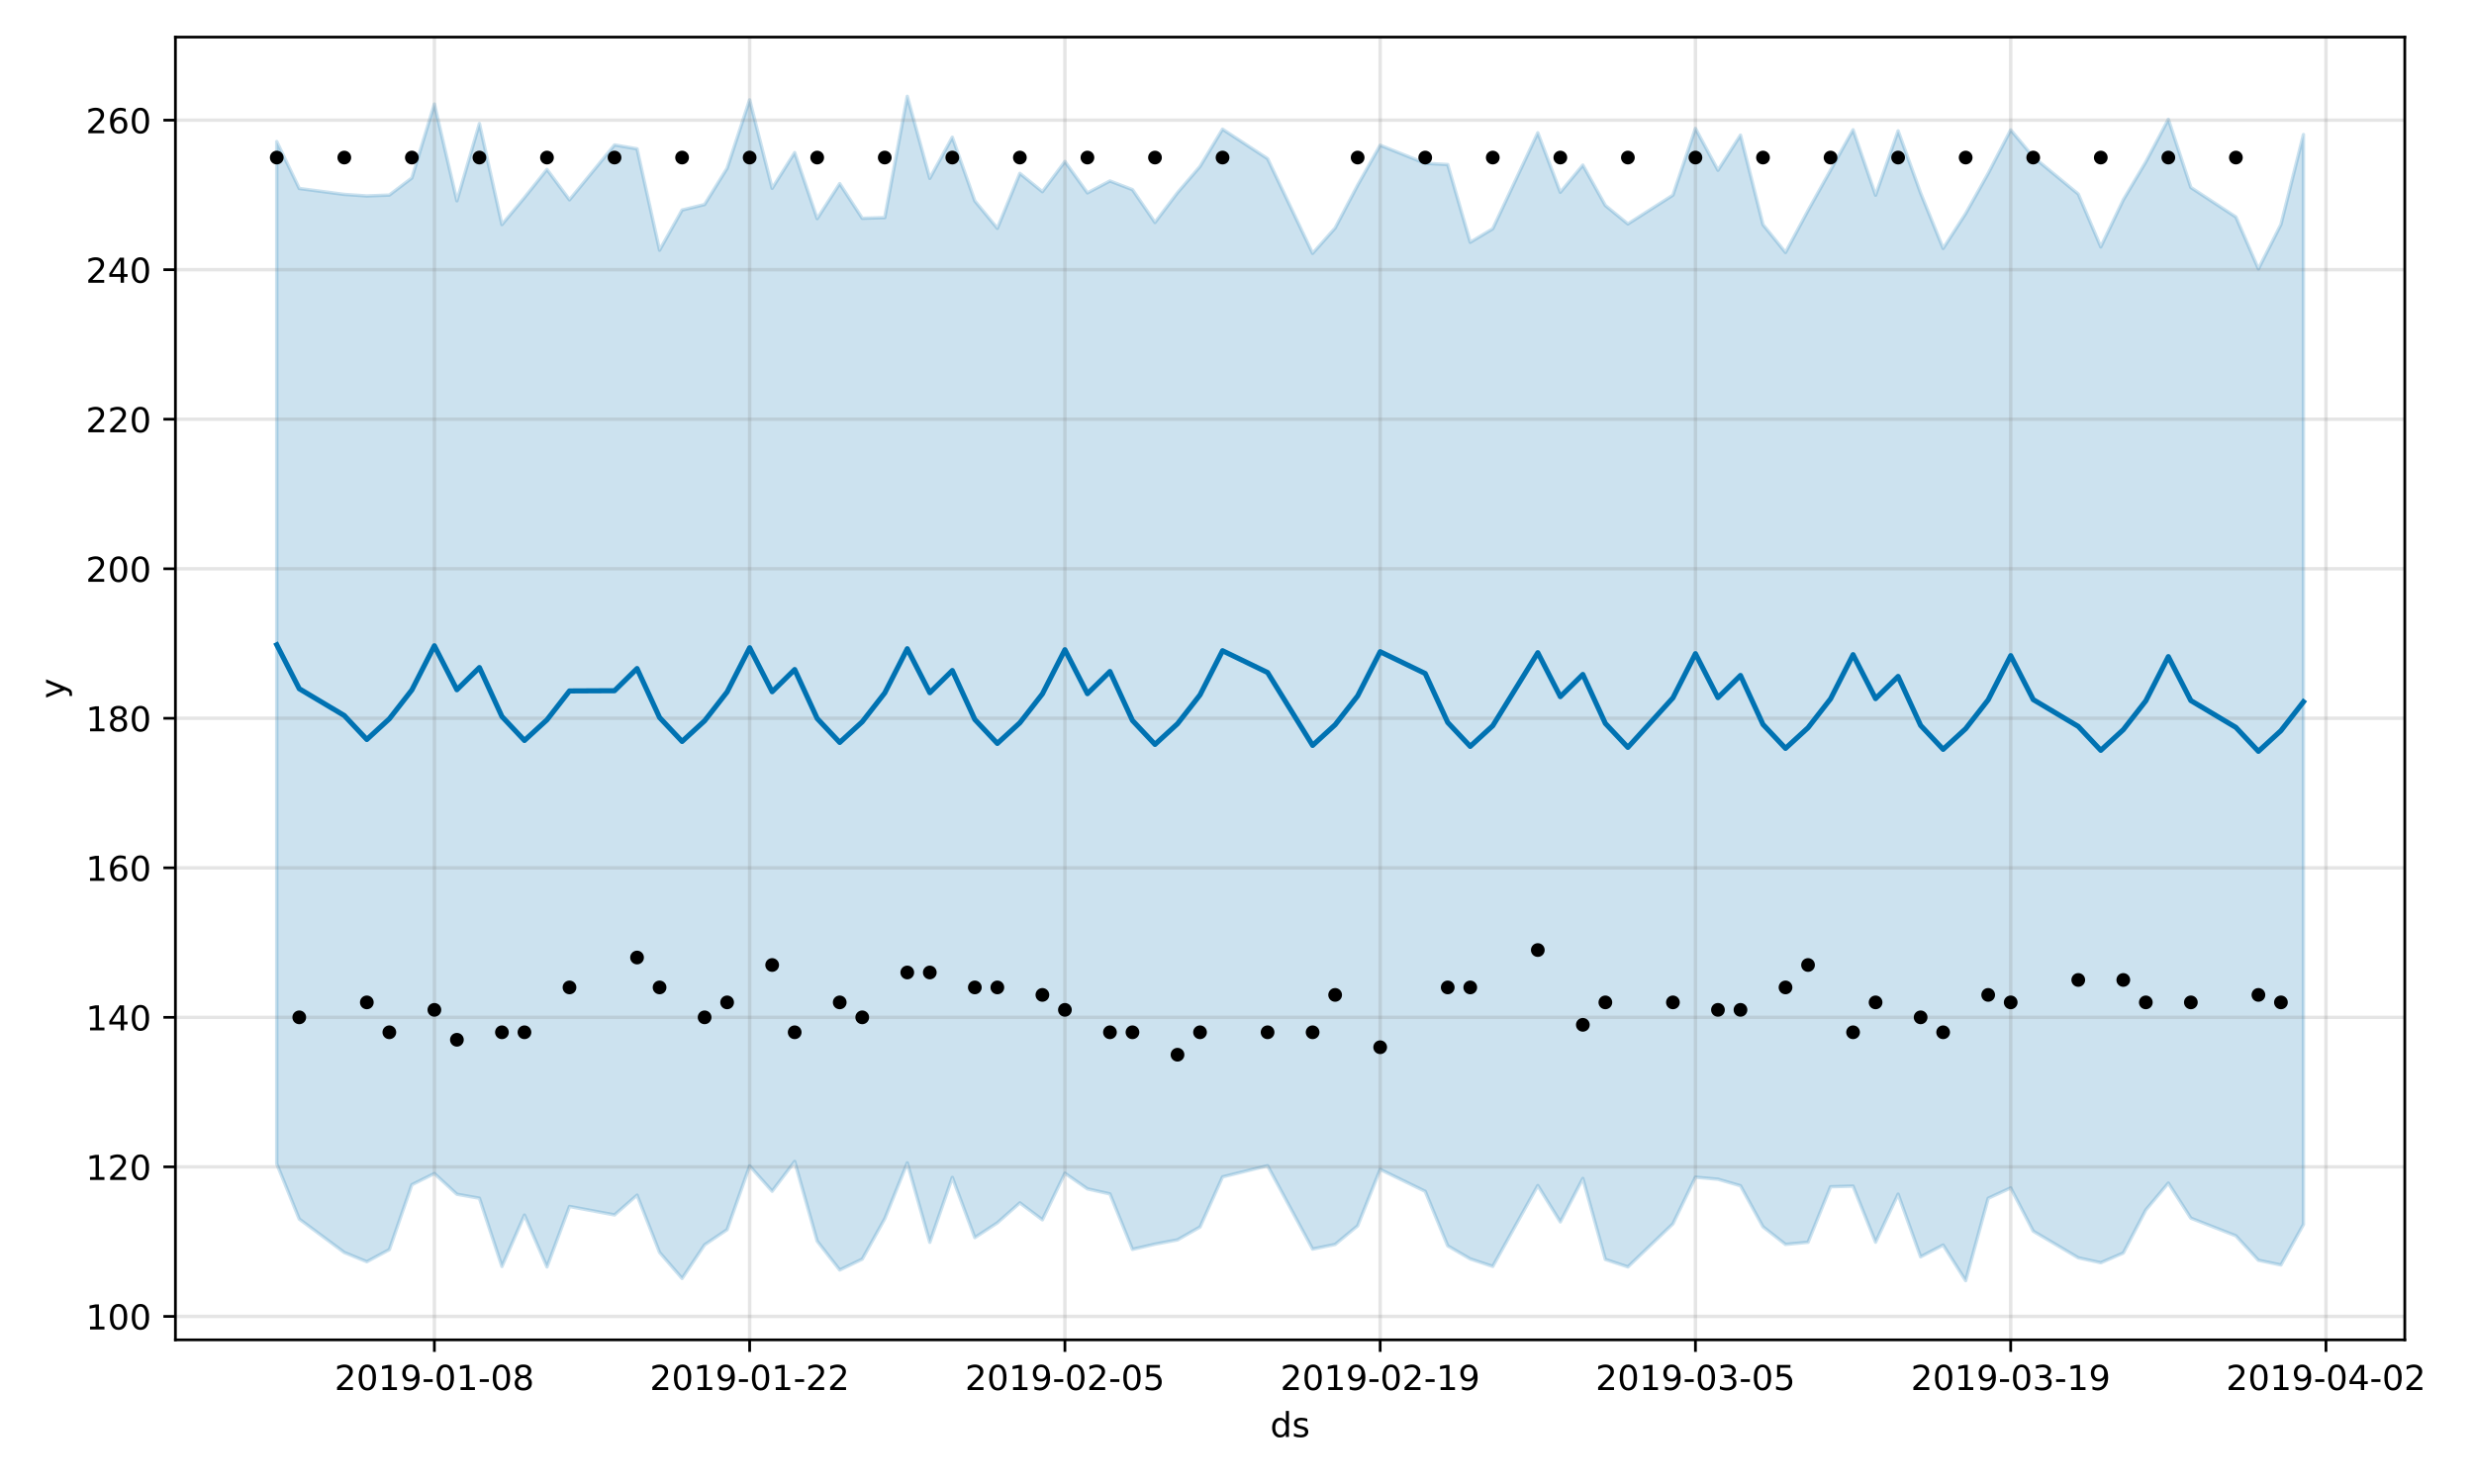 <?xml version="1.0" encoding="utf-8" standalone="no"?>
<!DOCTYPE svg PUBLIC "-//W3C//DTD SVG 1.1//EN"
  "http://www.w3.org/Graphics/SVG/1.1/DTD/svg11.dtd">
<!-- Created with matplotlib (https://matplotlib.org/) -->
<svg height="432pt" version="1.1" viewBox="0 0 720 432" width="720pt" xmlns="http://www.w3.org/2000/svg" xmlns:xlink="http://www.w3.org/1999/xlink">
 <defs>
  <style type="text/css">
*{stroke-linecap:butt;stroke-linejoin:round;}
  </style>
 </defs>
 <g id="figure_1">
  <g id="patch_1">
   <path d="M 0 432 
L 720 432 
L 720 0 
L 0 0 
z
" style="fill:#ffffff;"/>
  </g>
  <g id="axes_1">
   <g id="patch_2">
    <path d="M 51.05 390.04 
L 699.857 390.04 
L 699.857 10.8 
L 51.05 10.8 
z
" style="fill:#ffffff;"/>
   </g>
   <g id="PolyCollection_1">
    <defs>
     <path d="M 80.541 -390.78 
L 80.541 -93.225 
L 87.095 -77.123 
L 100.202 -67.391 
L 106.756 -64.708 
L 113.309 -68.233 
L 119.863 -87.126 
L 126.417 -90.384 
L 132.97 -84.346 
L 139.524 -83.19 
L 146.077 -63.325 
L 152.631 -78.28 
L 159.185 -63.188 
L 165.738 -80.79 
L 178.845 -78.329 
L 185.399 -84.083 
L 191.953 -67.416 
L 198.506 -59.84 
L 205.06 -69.626 
L 211.613 -74.05 
L 218.167 -92.594 
L 224.721 -85.228 
L 231.274 -93.891 
L 237.828 -70.694 
L 244.381 -62.298 
L 250.935 -65.462 
L 257.489 -77.227 
L 264.042 -93.471 
L 270.596 -70.358 
L 277.15 -89.247 
L 283.703 -71.722 
L 290.257 -76.027 
L 296.81 -81.834 
L 303.364 -76.906 
L 309.918 -90.467 
L 316.471 -85.913 
L 323.025 -84.446 
L 329.578 -68.306 
L 336.132 -69.828 
L 342.686 -71.07 
L 349.239 -74.818 
L 355.793 -89.398 
L 368.9 -92.654 
L 382.007 -68.391 
L 388.561 -69.736 
L 395.114 -75.167 
L 401.668 -91.575 
L 414.775 -85.189 
L 421.329 -69.333 
L 427.883 -65.521 
L 434.436 -63.346 
L 447.543 -86.877 
L 454.097 -76.297 
L 460.651 -88.942 
L 467.204 -65.376 
L 473.758 -63.195 
L 486.865 -75.738 
L 493.419 -89.309 
L 499.972 -88.717 
L 506.526 -86.818 
L 513.079 -74.872 
L 519.633 -69.743 
L 526.187 -70.374 
L 532.74 -86.527 
L 539.294 -86.711 
L 545.847 -70.394 
L 552.401 -84.371 
L 558.955 -66.132 
L 565.508 -69.56 
L 572.062 -59.198 
L 578.616 -83.17 
L 585.169 -86.192 
L 591.723 -73.606 
L 604.83 -65.851 
L 611.384 -64.414 
L 617.937 -67.242 
L 624.491 -79.781 
L 631.044 -87.591 
L 637.598 -77.391 
L 650.705 -72.246 
L 657.259 -65.123 
L 663.812 -63.762 
L 670.366 -75.564 
L 670.366 -392.825 
L 670.366 -392.825 
L 663.812 -366.654 
L 657.259 -353.723 
L 650.705 -368.834 
L 637.598 -377.429 
L 631.044 -397.263 
L 624.491 -384.863 
L 617.937 -373.829 
L 611.384 -360.128 
L 604.83 -375.521 
L 591.723 -386.338 
L 585.169 -394.177 
L 578.616 -381.527 
L 572.062 -369.837 
L 565.508 -359.683 
L 558.955 -375.802 
L 552.401 -393.899 
L 545.847 -375.18 
L 539.294 -394.218 
L 532.74 -382.458 
L 526.187 -370.72 
L 519.633 -358.506 
L 513.079 -366.606 
L 506.526 -392.663 
L 499.972 -382.44 
L 493.419 -394.61 
L 486.865 -375.196 
L 473.758 -366.82 
L 467.204 -372.181 
L 460.651 -383.941 
L 454.097 -376.028 
L 447.543 -393.344 
L 434.436 -365.412 
L 427.883 -361.478 
L 421.329 -384.098 
L 414.775 -384.467 
L 401.668 -389.718 
L 395.114 -378.081 
L 388.561 -365.63 
L 382.007 -358.246 
L 368.9 -385.817 
L 355.793 -394.393 
L 349.239 -383.54 
L 342.686 -375.902 
L 336.132 -367.242 
L 329.578 -376.802 
L 323.025 -379.32 
L 316.471 -375.848 
L 309.918 -384.98 
L 303.364 -376.203 
L 296.81 -381.523 
L 290.257 -365.537 
L 283.703 -373.507 
L 277.15 -392.043 
L 270.596 -380.082 
L 264.042 -403.962 
L 257.489 -368.657 
L 250.935 -368.454 
L 244.381 -378.54 
L 237.828 -368.353 
L 231.274 -387.584 
L 224.721 -377.178 
L 218.167 -402.931 
L 211.613 -383.036 
L 205.06 -372.472 
L 198.506 -370.861 
L 191.953 -359.166 
L 185.399 -388.675 
L 178.845 -389.808 
L 165.738 -373.83 
L 159.185 -382.681 
L 152.631 -374.486 
L 146.077 -366.631 
L 139.524 -396.019 
L 132.97 -373.542 
L 126.417 -401.704 
L 119.863 -380.196 
L 113.309 -375.217 
L 106.756 -374.961 
L 100.202 -375.409 
L 87.095 -377.137 
L 80.541 -390.78 
z
" id="mde1990f6dd" style="stroke:#0072b2;stroke-opacity:0.2;"/>
    </defs>
    <g clip-path="url(#pc749f6b33b)">
     <use style="fill:#0072b2;fill-opacity:0.2;stroke:#0072b2;stroke-opacity:0.2;" x="0" xlink:href="#mde1990f6dd" y="432"/>
    </g>
   </g>
   <g id="matplotlib.axis_1">
    <g id="xtick_1">
     <g id="line2d_1">
      <path clip-path="url(#pc749f6b33b)" d="M 126.417 390.04 
L 126.417 10.8 
" style="fill:none;stroke:#808080;stroke-linecap:square;stroke-opacity:0.2;"/>
     </g>
     <g id="line2d_2">
      <defs>
       <path d="M 0 0 
L 0 3.5 
" id="m54d0dfe990" style="stroke:#000000;stroke-width:0.8;"/>
      </defs>
      <g>
       <use style="stroke:#000000;stroke-width:0.8;" x="126.417" xlink:href="#m54d0dfe990" y="390.04"/>
      </g>
     </g>
     <g id="text_1">
      <!-- 2019-01-08 -->
      <defs>
       <path d="M 19.188 8.297 
L 53.609 8.297 
L 53.609 0 
L 7.328 0 
L 7.328 8.297 
Q 12.938 14.109 22.625 23.891 
Q 32.328 33.688 34.812 36.531 
Q 39.547 41.844 41.422 45.531 
Q 43.312 49.219 43.312 52.781 
Q 43.312 58.594 39.234 62.25 
Q 35.156 65.922 28.609 65.922 
Q 23.969 65.922 18.812 64.312 
Q 13.672 62.703 7.812 59.422 
L 7.812 69.391 
Q 13.766 71.781 18.938 73 
Q 24.125 74.219 28.422 74.219 
Q 39.75 74.219 46.484 68.547 
Q 53.219 62.891 53.219 53.422 
Q 53.219 48.922 51.531 44.891 
Q 49.859 40.875 45.406 35.406 
Q 44.188 33.984 37.641 27.219 
Q 31.109 20.453 19.188 8.297 
z
" id="DejaVuSans-50"/>
       <path d="M 31.781 66.406 
Q 24.172 66.406 20.328 58.906 
Q 16.5 51.422 16.5 36.375 
Q 16.5 21.391 20.328 13.891 
Q 24.172 6.391 31.781 6.391 
Q 39.453 6.391 43.281 13.891 
Q 47.125 21.391 47.125 36.375 
Q 47.125 51.422 43.281 58.906 
Q 39.453 66.406 31.781 66.406 
z
M 31.781 74.219 
Q 44.047 74.219 50.516 64.516 
Q 56.984 54.828 56.984 36.375 
Q 56.984 17.969 50.516 8.266 
Q 44.047 -1.422 31.781 -1.422 
Q 19.531 -1.422 13.062 8.266 
Q 6.594 17.969 6.594 36.375 
Q 6.594 54.828 13.062 64.516 
Q 19.531 74.219 31.781 74.219 
z
" id="DejaVuSans-48"/>
       <path d="M 12.406 8.297 
L 28.516 8.297 
L 28.516 63.922 
L 10.984 60.406 
L 10.984 69.391 
L 28.422 72.906 
L 38.281 72.906 
L 38.281 8.297 
L 54.391 8.297 
L 54.391 0 
L 12.406 0 
z
" id="DejaVuSans-49"/>
       <path d="M 10.984 1.516 
L 10.984 10.5 
Q 14.703 8.734 18.5 7.812 
Q 22.312 6.891 25.984 6.891 
Q 35.75 6.891 40.891 13.453 
Q 46.047 20.016 46.781 33.406 
Q 43.953 29.203 39.594 26.953 
Q 35.25 24.703 29.984 24.703 
Q 19.047 24.703 12.672 31.312 
Q 6.297 37.938 6.297 49.422 
Q 6.297 60.641 12.938 67.422 
Q 19.578 74.219 30.609 74.219 
Q 43.266 74.219 49.922 64.516 
Q 56.594 54.828 56.594 36.375 
Q 56.594 19.141 48.406 8.859 
Q 40.234 -1.422 26.422 -1.422 
Q 22.703 -1.422 18.891 -0.688 
Q 15.094 0.047 10.984 1.516 
z
M 30.609 32.422 
Q 37.25 32.422 41.125 36.953 
Q 45.016 41.5 45.016 49.422 
Q 45.016 57.281 41.125 61.844 
Q 37.25 66.406 30.609 66.406 
Q 23.969 66.406 20.094 61.844 
Q 16.219 57.281 16.219 49.422 
Q 16.219 41.5 20.094 36.953 
Q 23.969 32.422 30.609 32.422 
z
" id="DejaVuSans-57"/>
       <path d="M 4.891 31.391 
L 31.203 31.391 
L 31.203 23.391 
L 4.891 23.391 
z
" id="DejaVuSans-45"/>
       <path d="M 31.781 34.625 
Q 24.75 34.625 20.719 30.859 
Q 16.703 27.094 16.703 20.516 
Q 16.703 13.922 20.719 10.156 
Q 24.75 6.391 31.781 6.391 
Q 38.812 6.391 42.859 10.172 
Q 46.922 13.969 46.922 20.516 
Q 46.922 27.094 42.891 30.859 
Q 38.875 34.625 31.781 34.625 
z
M 21.922 38.812 
Q 15.578 40.375 12.031 44.719 
Q 8.5 49.078 8.5 55.328 
Q 8.5 64.062 14.719 69.141 
Q 20.953 74.219 31.781 74.219 
Q 42.672 74.219 48.875 69.141 
Q 55.078 64.062 55.078 55.328 
Q 55.078 49.078 51.531 44.719 
Q 48 40.375 41.703 38.812 
Q 48.828 37.156 52.797 32.312 
Q 56.781 27.484 56.781 20.516 
Q 56.781 9.906 50.312 4.234 
Q 43.844 -1.422 31.781 -1.422 
Q 19.734 -1.422 13.25 4.234 
Q 6.781 9.906 6.781 20.516 
Q 6.781 27.484 10.781 32.312 
Q 14.797 37.156 21.922 38.812 
z
M 18.312 54.391 
Q 18.312 48.734 21.844 45.562 
Q 25.391 42.391 31.781 42.391 
Q 38.141 42.391 41.719 45.562 
Q 45.312 48.734 45.312 54.391 
Q 45.312 60.062 41.719 63.234 
Q 38.141 66.406 31.781 66.406 
Q 25.391 66.406 21.844 63.234 
Q 18.312 60.062 18.312 54.391 
z
" id="DejaVuSans-56"/>
      </defs>
      <g transform="translate(97.359 404.638)scale(0.1 -0.1)">
       <use xlink:href="#DejaVuSans-50"/>
       <use x="63.623" xlink:href="#DejaVuSans-48"/>
       <use x="127.246" xlink:href="#DejaVuSans-49"/>
       <use x="190.869" xlink:href="#DejaVuSans-57"/>
       <use x="254.492" xlink:href="#DejaVuSans-45"/>
       <use x="290.576" xlink:href="#DejaVuSans-48"/>
       <use x="354.199" xlink:href="#DejaVuSans-49"/>
       <use x="417.822" xlink:href="#DejaVuSans-45"/>
       <use x="453.906" xlink:href="#DejaVuSans-48"/>
       <use x="517.529" xlink:href="#DejaVuSans-56"/>
      </g>
     </g>
    </g>
    <g id="xtick_2">
     <g id="line2d_3">
      <path clip-path="url(#pc749f6b33b)" d="M 218.167 390.04 
L 218.167 10.8 
" style="fill:none;stroke:#808080;stroke-linecap:square;stroke-opacity:0.2;"/>
     </g>
     <g id="line2d_4">
      <g>
       <use style="stroke:#000000;stroke-width:0.8;" x="218.167" xlink:href="#m54d0dfe990" y="390.04"/>
      </g>
     </g>
     <g id="text_2">
      <!-- 2019-01-22 -->
      <g transform="translate(189.109 404.638)scale(0.1 -0.1)">
       <use xlink:href="#DejaVuSans-50"/>
       <use x="63.623" xlink:href="#DejaVuSans-48"/>
       <use x="127.246" xlink:href="#DejaVuSans-49"/>
       <use x="190.869" xlink:href="#DejaVuSans-57"/>
       <use x="254.492" xlink:href="#DejaVuSans-45"/>
       <use x="290.576" xlink:href="#DejaVuSans-48"/>
       <use x="354.199" xlink:href="#DejaVuSans-49"/>
       <use x="417.822" xlink:href="#DejaVuSans-45"/>
       <use x="453.906" xlink:href="#DejaVuSans-50"/>
       <use x="517.529" xlink:href="#DejaVuSans-50"/>
      </g>
     </g>
    </g>
    <g id="xtick_3">
     <g id="line2d_5">
      <path clip-path="url(#pc749f6b33b)" d="M 309.918 390.04 
L 309.918 10.8 
" style="fill:none;stroke:#808080;stroke-linecap:square;stroke-opacity:0.2;"/>
     </g>
     <g id="line2d_6">
      <g>
       <use style="stroke:#000000;stroke-width:0.8;" x="309.918" xlink:href="#m54d0dfe990" y="390.04"/>
      </g>
     </g>
     <g id="text_3">
      <!-- 2019-02-05 -->
      <defs>
       <path d="M 10.797 72.906 
L 49.516 72.906 
L 49.516 64.594 
L 19.828 64.594 
L 19.828 46.734 
Q 21.969 47.469 24.109 47.828 
Q 26.266 48.188 28.422 48.188 
Q 40.625 48.188 47.75 41.5 
Q 54.891 34.812 54.891 23.391 
Q 54.891 11.625 47.562 5.094 
Q 40.234 -1.422 26.906 -1.422 
Q 22.312 -1.422 17.547 -0.641 
Q 12.797 0.141 7.719 1.703 
L 7.719 11.625 
Q 12.109 9.234 16.797 8.062 
Q 21.484 6.891 26.703 6.891 
Q 35.156 6.891 40.078 11.328 
Q 45.016 15.766 45.016 23.391 
Q 45.016 31 40.078 35.438 
Q 35.156 39.891 26.703 39.891 
Q 22.75 39.891 18.812 39.016 
Q 14.891 38.141 10.797 36.281 
z
" id="DejaVuSans-53"/>
      </defs>
      <g transform="translate(280.86 404.638)scale(0.1 -0.1)">
       <use xlink:href="#DejaVuSans-50"/>
       <use x="63.623" xlink:href="#DejaVuSans-48"/>
       <use x="127.246" xlink:href="#DejaVuSans-49"/>
       <use x="190.869" xlink:href="#DejaVuSans-57"/>
       <use x="254.492" xlink:href="#DejaVuSans-45"/>
       <use x="290.576" xlink:href="#DejaVuSans-48"/>
       <use x="354.199" xlink:href="#DejaVuSans-50"/>
       <use x="417.822" xlink:href="#DejaVuSans-45"/>
       <use x="453.906" xlink:href="#DejaVuSans-48"/>
       <use x="517.529" xlink:href="#DejaVuSans-53"/>
      </g>
     </g>
    </g>
    <g id="xtick_4">
     <g id="line2d_7">
      <path clip-path="url(#pc749f6b33b)" d="M 401.668 390.04 
L 401.668 10.8 
" style="fill:none;stroke:#808080;stroke-linecap:square;stroke-opacity:0.2;"/>
     </g>
     <g id="line2d_8">
      <g>
       <use style="stroke:#000000;stroke-width:0.8;" x="401.668" xlink:href="#m54d0dfe990" y="390.04"/>
      </g>
     </g>
     <g id="text_4">
      <!-- 2019-02-19 -->
      <g transform="translate(372.61 404.638)scale(0.1 -0.1)">
       <use xlink:href="#DejaVuSans-50"/>
       <use x="63.623" xlink:href="#DejaVuSans-48"/>
       <use x="127.246" xlink:href="#DejaVuSans-49"/>
       <use x="190.869" xlink:href="#DejaVuSans-57"/>
       <use x="254.492" xlink:href="#DejaVuSans-45"/>
       <use x="290.576" xlink:href="#DejaVuSans-48"/>
       <use x="354.199" xlink:href="#DejaVuSans-50"/>
       <use x="417.822" xlink:href="#DejaVuSans-45"/>
       <use x="453.906" xlink:href="#DejaVuSans-49"/>
       <use x="517.529" xlink:href="#DejaVuSans-57"/>
      </g>
     </g>
    </g>
    <g id="xtick_5">
     <g id="line2d_9">
      <path clip-path="url(#pc749f6b33b)" d="M 493.419 390.04 
L 493.419 10.8 
" style="fill:none;stroke:#808080;stroke-linecap:square;stroke-opacity:0.2;"/>
     </g>
     <g id="line2d_10">
      <g>
       <use style="stroke:#000000;stroke-width:0.8;" x="493.419" xlink:href="#m54d0dfe990" y="390.04"/>
      </g>
     </g>
     <g id="text_5">
      <!-- 2019-03-05 -->
      <defs>
       <path d="M 40.578 39.312 
Q 47.656 37.797 51.625 33 
Q 55.609 28.219 55.609 21.188 
Q 55.609 10.406 48.188 4.484 
Q 40.766 -1.422 27.094 -1.422 
Q 22.516 -1.422 17.656 -0.516 
Q 12.797 0.391 7.625 2.203 
L 7.625 11.719 
Q 11.719 9.328 16.594 8.109 
Q 21.484 6.891 26.812 6.891 
Q 36.078 6.891 40.938 10.547 
Q 45.797 14.203 45.797 21.188 
Q 45.797 27.641 41.281 31.266 
Q 36.766 34.906 28.719 34.906 
L 20.219 34.906 
L 20.219 43.016 
L 29.109 43.016 
Q 36.375 43.016 40.234 45.922 
Q 44.094 48.828 44.094 54.297 
Q 44.094 59.906 40.109 62.906 
Q 36.141 65.922 28.719 65.922 
Q 24.656 65.922 20.016 65.031 
Q 15.375 64.156 9.812 62.312 
L 9.812 71.094 
Q 15.438 72.656 20.344 73.438 
Q 25.25 74.219 29.594 74.219 
Q 40.828 74.219 47.359 69.109 
Q 53.906 64.016 53.906 55.328 
Q 53.906 49.266 50.438 45.094 
Q 46.969 40.922 40.578 39.312 
z
" id="DejaVuSans-51"/>
      </defs>
      <g transform="translate(464.361 404.638)scale(0.1 -0.1)">
       <use xlink:href="#DejaVuSans-50"/>
       <use x="63.623" xlink:href="#DejaVuSans-48"/>
       <use x="127.246" xlink:href="#DejaVuSans-49"/>
       <use x="190.869" xlink:href="#DejaVuSans-57"/>
       <use x="254.492" xlink:href="#DejaVuSans-45"/>
       <use x="290.576" xlink:href="#DejaVuSans-48"/>
       <use x="354.199" xlink:href="#DejaVuSans-51"/>
       <use x="417.822" xlink:href="#DejaVuSans-45"/>
       <use x="453.906" xlink:href="#DejaVuSans-48"/>
       <use x="517.529" xlink:href="#DejaVuSans-53"/>
      </g>
     </g>
    </g>
    <g id="xtick_6">
     <g id="line2d_11">
      <path clip-path="url(#pc749f6b33b)" d="M 585.169 390.04 
L 585.169 10.8 
" style="fill:none;stroke:#808080;stroke-linecap:square;stroke-opacity:0.2;"/>
     </g>
     <g id="line2d_12">
      <g>
       <use style="stroke:#000000;stroke-width:0.8;" x="585.169" xlink:href="#m54d0dfe990" y="390.04"/>
      </g>
     </g>
     <g id="text_6">
      <!-- 2019-03-19 -->
      <g transform="translate(556.111 404.638)scale(0.1 -0.1)">
       <use xlink:href="#DejaVuSans-50"/>
       <use x="63.623" xlink:href="#DejaVuSans-48"/>
       <use x="127.246" xlink:href="#DejaVuSans-49"/>
       <use x="190.869" xlink:href="#DejaVuSans-57"/>
       <use x="254.492" xlink:href="#DejaVuSans-45"/>
       <use x="290.576" xlink:href="#DejaVuSans-48"/>
       <use x="354.199" xlink:href="#DejaVuSans-51"/>
       <use x="417.822" xlink:href="#DejaVuSans-45"/>
       <use x="453.906" xlink:href="#DejaVuSans-49"/>
       <use x="517.529" xlink:href="#DejaVuSans-57"/>
      </g>
     </g>
    </g>
    <g id="xtick_7">
     <g id="line2d_13">
      <path clip-path="url(#pc749f6b33b)" d="M 676.92 390.04 
L 676.92 10.8 
" style="fill:none;stroke:#808080;stroke-linecap:square;stroke-opacity:0.2;"/>
     </g>
     <g id="line2d_14">
      <g>
       <use style="stroke:#000000;stroke-width:0.8;" x="676.92" xlink:href="#m54d0dfe990" y="390.04"/>
      </g>
     </g>
     <g id="text_7">
      <!-- 2019-04-02 -->
      <defs>
       <path d="M 37.797 64.312 
L 12.891 25.391 
L 37.797 25.391 
z
M 35.203 72.906 
L 47.609 72.906 
L 47.609 25.391 
L 58.016 25.391 
L 58.016 17.188 
L 47.609 17.188 
L 47.609 0 
L 37.797 0 
L 37.797 17.188 
L 4.891 17.188 
L 4.891 26.703 
z
" id="DejaVuSans-52"/>
      </defs>
      <g transform="translate(647.862 404.638)scale(0.1 -0.1)">
       <use xlink:href="#DejaVuSans-50"/>
       <use x="63.623" xlink:href="#DejaVuSans-48"/>
       <use x="127.246" xlink:href="#DejaVuSans-49"/>
       <use x="190.869" xlink:href="#DejaVuSans-57"/>
       <use x="254.492" xlink:href="#DejaVuSans-45"/>
       <use x="290.576" xlink:href="#DejaVuSans-48"/>
       <use x="354.199" xlink:href="#DejaVuSans-52"/>
       <use x="417.822" xlink:href="#DejaVuSans-45"/>
       <use x="453.906" xlink:href="#DejaVuSans-48"/>
       <use x="517.529" xlink:href="#DejaVuSans-50"/>
      </g>
     </g>
    </g>
    <g id="text_8">
     <!-- ds -->
     <defs>
      <path d="M 45.406 46.391 
L 45.406 75.984 
L 54.391 75.984 
L 54.391 0 
L 45.406 0 
L 45.406 8.203 
Q 42.578 3.328 38.25 0.953 
Q 33.938 -1.422 27.875 -1.422 
Q 17.969 -1.422 11.734 6.484 
Q 5.516 14.406 5.516 27.297 
Q 5.516 40.188 11.734 48.094 
Q 17.969 56 27.875 56 
Q 33.938 56 38.25 53.625 
Q 42.578 51.266 45.406 46.391 
z
M 14.797 27.297 
Q 14.797 17.391 18.875 11.75 
Q 22.953 6.109 30.078 6.109 
Q 37.203 6.109 41.297 11.75 
Q 45.406 17.391 45.406 27.297 
Q 45.406 37.203 41.297 42.844 
Q 37.203 48.484 30.078 48.484 
Q 22.953 48.484 18.875 42.844 
Q 14.797 37.203 14.797 27.297 
z
" id="DejaVuSans-100"/>
      <path d="M 44.281 53.078 
L 44.281 44.578 
Q 40.484 46.531 36.375 47.5 
Q 32.281 48.484 27.875 48.484 
Q 21.188 48.484 17.844 46.438 
Q 14.5 44.391 14.5 40.281 
Q 14.5 37.156 16.891 35.375 
Q 19.281 33.594 26.516 31.984 
L 29.594 31.297 
Q 39.156 29.25 43.188 25.516 
Q 47.219 21.781 47.219 15.094 
Q 47.219 7.469 41.188 3.016 
Q 35.156 -1.422 24.609 -1.422 
Q 20.219 -1.422 15.453 -0.562 
Q 10.688 0.297 5.422 2 
L 5.422 11.281 
Q 10.406 8.688 15.234 7.391 
Q 20.062 6.109 24.812 6.109 
Q 31.156 6.109 34.562 8.281 
Q 37.984 10.453 37.984 14.406 
Q 37.984 18.062 35.516 20.016 
Q 33.062 21.969 24.703 23.781 
L 21.578 24.516 
Q 13.234 26.266 9.516 29.906 
Q 5.812 33.547 5.812 39.891 
Q 5.812 47.609 11.281 51.797 
Q 16.75 56 26.812 56 
Q 31.781 56 36.172 55.266 
Q 40.578 54.547 44.281 53.078 
z
" id="DejaVuSans-115"/>
     </defs>
     <g transform="translate(369.675 418.317)scale(0.1 -0.1)">
      <use xlink:href="#DejaVuSans-100"/>
      <use x="63.477" xlink:href="#DejaVuSans-115"/>
     </g>
    </g>
   </g>
   <g id="matplotlib.axis_2">
    <g id="ytick_1">
     <g id="line2d_15">
      <path clip-path="url(#pc749f6b33b)" d="M 51.05 383.207 
L 699.857 383.207 
" style="fill:none;stroke:#808080;stroke-linecap:square;stroke-opacity:0.2;"/>
     </g>
     <g id="line2d_16">
      <defs>
       <path d="M 0 0 
L -3.5 0 
" id="mcf6702f7a9" style="stroke:#000000;stroke-width:0.8;"/>
      </defs>
      <g>
       <use style="stroke:#000000;stroke-width:0.8;" x="51.05" xlink:href="#mcf6702f7a9" y="383.207"/>
      </g>
     </g>
     <g id="text_9">
      <!-- 100 -->
      <g transform="translate(24.962 387.006)scale(0.1 -0.1)">
       <use xlink:href="#DejaVuSans-49"/>
       <use x="63.623" xlink:href="#DejaVuSans-48"/>
       <use x="127.246" xlink:href="#DejaVuSans-48"/>
      </g>
     </g>
    </g>
    <g id="ytick_2">
     <g id="line2d_17">
      <path clip-path="url(#pc749f6b33b)" d="M 51.05 339.679 
L 699.857 339.679 
" style="fill:none;stroke:#808080;stroke-linecap:square;stroke-opacity:0.2;"/>
     </g>
     <g id="line2d_18">
      <g>
       <use style="stroke:#000000;stroke-width:0.8;" x="51.05" xlink:href="#mcf6702f7a9" y="339.679"/>
      </g>
     </g>
     <g id="text_10">
      <!-- 120 -->
      <g transform="translate(24.962 343.479)scale(0.1 -0.1)">
       <use xlink:href="#DejaVuSans-49"/>
       <use x="63.623" xlink:href="#DejaVuSans-50"/>
       <use x="127.246" xlink:href="#DejaVuSans-48"/>
      </g>
     </g>
    </g>
    <g id="ytick_3">
     <g id="line2d_19">
      <path clip-path="url(#pc749f6b33b)" d="M 51.05 296.152 
L 699.857 296.152 
" style="fill:none;stroke:#808080;stroke-linecap:square;stroke-opacity:0.2;"/>
     </g>
     <g id="line2d_20">
      <g>
       <use style="stroke:#000000;stroke-width:0.8;" x="51.05" xlink:href="#mcf6702f7a9" y="296.152"/>
      </g>
     </g>
     <g id="text_11">
      <!-- 140 -->
      <g transform="translate(24.962 299.951)scale(0.1 -0.1)">
       <use xlink:href="#DejaVuSans-49"/>
       <use x="63.623" xlink:href="#DejaVuSans-52"/>
       <use x="127.246" xlink:href="#DejaVuSans-48"/>
      </g>
     </g>
    </g>
    <g id="ytick_4">
     <g id="line2d_21">
      <path clip-path="url(#pc749f6b33b)" d="M 51.05 252.624 
L 699.857 252.624 
" style="fill:none;stroke:#808080;stroke-linecap:square;stroke-opacity:0.2;"/>
     </g>
     <g id="line2d_22">
      <g>
       <use style="stroke:#000000;stroke-width:0.8;" x="51.05" xlink:href="#mcf6702f7a9" y="252.624"/>
      </g>
     </g>
     <g id="text_12">
      <!-- 160 -->
      <defs>
       <path d="M 33.016 40.375 
Q 26.375 40.375 22.484 35.828 
Q 18.609 31.297 18.609 23.391 
Q 18.609 15.531 22.484 10.953 
Q 26.375 6.391 33.016 6.391 
Q 39.656 6.391 43.531 10.953 
Q 47.406 15.531 47.406 23.391 
Q 47.406 31.297 43.531 35.828 
Q 39.656 40.375 33.016 40.375 
z
M 52.594 71.297 
L 52.594 62.312 
Q 48.875 64.062 45.094 64.984 
Q 41.312 65.922 37.594 65.922 
Q 27.828 65.922 22.672 59.328 
Q 17.531 52.734 16.797 39.406 
Q 19.672 43.656 24.016 45.922 
Q 28.375 48.188 33.594 48.188 
Q 44.578 48.188 50.953 41.516 
Q 57.328 34.859 57.328 23.391 
Q 57.328 12.156 50.688 5.359 
Q 44.047 -1.422 33.016 -1.422 
Q 20.359 -1.422 13.672 8.266 
Q 6.984 17.969 6.984 36.375 
Q 6.984 53.656 15.188 63.938 
Q 23.391 74.219 37.203 74.219 
Q 40.922 74.219 44.703 73.484 
Q 48.484 72.75 52.594 71.297 
z
" id="DejaVuSans-54"/>
      </defs>
      <g transform="translate(24.962 256.423)scale(0.1 -0.1)">
       <use xlink:href="#DejaVuSans-49"/>
       <use x="63.623" xlink:href="#DejaVuSans-54"/>
       <use x="127.246" xlink:href="#DejaVuSans-48"/>
      </g>
     </g>
    </g>
    <g id="ytick_5">
     <g id="line2d_23">
      <path clip-path="url(#pc749f6b33b)" d="M 51.05 209.096 
L 699.857 209.096 
" style="fill:none;stroke:#808080;stroke-linecap:square;stroke-opacity:0.2;"/>
     </g>
     <g id="line2d_24">
      <g>
       <use style="stroke:#000000;stroke-width:0.8;" x="51.05" xlink:href="#mcf6702f7a9" y="209.096"/>
      </g>
     </g>
     <g id="text_13">
      <!-- 180 -->
      <g transform="translate(24.962 212.895)scale(0.1 -0.1)">
       <use xlink:href="#DejaVuSans-49"/>
       <use x="63.623" xlink:href="#DejaVuSans-56"/>
       <use x="127.246" xlink:href="#DejaVuSans-48"/>
      </g>
     </g>
    </g>
    <g id="ytick_6">
     <g id="line2d_25">
      <path clip-path="url(#pc749f6b33b)" d="M 51.05 165.568 
L 699.857 165.568 
" style="fill:none;stroke:#808080;stroke-linecap:square;stroke-opacity:0.2;"/>
     </g>
     <g id="line2d_26">
      <g>
       <use style="stroke:#000000;stroke-width:0.8;" x="51.05" xlink:href="#mcf6702f7a9" y="165.568"/>
      </g>
     </g>
     <g id="text_14">
      <!-- 200 -->
      <g transform="translate(24.962 169.367)scale(0.1 -0.1)">
       <use xlink:href="#DejaVuSans-50"/>
       <use x="63.623" xlink:href="#DejaVuSans-48"/>
       <use x="127.246" xlink:href="#DejaVuSans-48"/>
      </g>
     </g>
    </g>
    <g id="ytick_7">
     <g id="line2d_27">
      <path clip-path="url(#pc749f6b33b)" d="M 51.05 122.04 
L 699.857 122.04 
" style="fill:none;stroke:#808080;stroke-linecap:square;stroke-opacity:0.2;"/>
     </g>
     <g id="line2d_28">
      <g>
       <use style="stroke:#000000;stroke-width:0.8;" x="51.05" xlink:href="#mcf6702f7a9" y="122.04"/>
      </g>
     </g>
     <g id="text_15">
      <!-- 220 -->
      <g transform="translate(24.962 125.839)scale(0.1 -0.1)">
       <use xlink:href="#DejaVuSans-50"/>
       <use x="63.623" xlink:href="#DejaVuSans-50"/>
       <use x="127.246" xlink:href="#DejaVuSans-48"/>
      </g>
     </g>
    </g>
    <g id="ytick_8">
     <g id="line2d_29">
      <path clip-path="url(#pc749f6b33b)" d="M 51.05 78.512 
L 699.857 78.512 
" style="fill:none;stroke:#808080;stroke-linecap:square;stroke-opacity:0.2;"/>
     </g>
     <g id="line2d_30">
      <g>
       <use style="stroke:#000000;stroke-width:0.8;" x="51.05" xlink:href="#mcf6702f7a9" y="78.512"/>
      </g>
     </g>
     <g id="text_16">
      <!-- 240 -->
      <g transform="translate(24.962 82.312)scale(0.1 -0.1)">
       <use xlink:href="#DejaVuSans-50"/>
       <use x="63.623" xlink:href="#DejaVuSans-52"/>
       <use x="127.246" xlink:href="#DejaVuSans-48"/>
      </g>
     </g>
    </g>
    <g id="ytick_9">
     <g id="line2d_31">
      <path clip-path="url(#pc749f6b33b)" d="M 51.05 34.984 
L 699.857 34.984 
" style="fill:none;stroke:#808080;stroke-linecap:square;stroke-opacity:0.2;"/>
     </g>
     <g id="line2d_32">
      <g>
       <use style="stroke:#000000;stroke-width:0.8;" x="51.05" xlink:href="#mcf6702f7a9" y="34.984"/>
      </g>
     </g>
     <g id="text_17">
      <!-- 260 -->
      <g transform="translate(24.962 38.784)scale(0.1 -0.1)">
       <use xlink:href="#DejaVuSans-50"/>
       <use x="63.623" xlink:href="#DejaVuSans-54"/>
       <use x="127.246" xlink:href="#DejaVuSans-48"/>
      </g>
     </g>
    </g>
    <g id="text_18">
     <!-- y -->
     <defs>
      <path d="M 32.172 -5.078 
Q 28.375 -14.844 24.75 -17.812 
Q 21.141 -20.797 15.094 -20.797 
L 7.906 -20.797 
L 7.906 -13.281 
L 13.188 -13.281 
Q 16.891 -13.281 18.938 -11.516 
Q 21 -9.766 23.484 -3.219 
L 25.094 0.875 
L 2.984 54.688 
L 12.5 54.688 
L 29.594 11.922 
L 46.688 54.688 
L 56.203 54.688 
z
" id="DejaVuSans-121"/>
     </defs>
     <g transform="translate(18.883 203.379)rotate(-90)scale(0.1 -0.1)">
      <use xlink:href="#DejaVuSans-121"/>
     </g>
    </g>
   </g>
   <g id="line2d_33">
    <defs>
     <path d="M 0 1.5 
C 0.398 1.5 0.779 1.342 1.061 1.061 
C 1.342 0.779 1.5 0.398 1.5 0 
C 1.5 -0.398 1.342 -0.779 1.061 -1.061 
C 0.779 -1.342 0.398 -1.5 0 -1.5 
C -0.398 -1.5 -0.779 -1.342 -1.061 -1.061 
C -1.342 -0.779 -1.5 -0.398 -1.5 0 
C -1.5 0.398 -1.342 0.779 -1.061 1.061 
C -0.779 1.342 -0.398 1.5 0 1.5 
z
" id="m6e3d9059ff" style="stroke:#000000;"/>
    </defs>
    <g clip-path="url(#pc749f6b33b)">
     <use style="stroke:#000000;" x="80.541" xlink:href="#m6e3d9059ff" y="45.866"/>
     <use style="stroke:#000000;" x="87.095" xlink:href="#m6e3d9059ff" y="296.152"/>
     <use style="stroke:#000000;" x="100.202" xlink:href="#m6e3d9059ff" y="45.866"/>
     <use style="stroke:#000000;" x="106.756" xlink:href="#m6e3d9059ff" y="291.799"/>
     <use style="stroke:#000000;" x="113.309" xlink:href="#m6e3d9059ff" y="300.504"/>
     <use style="stroke:#000000;" x="119.863" xlink:href="#m6e3d9059ff" y="45.866"/>
     <use style="stroke:#000000;" x="126.417" xlink:href="#m6e3d9059ff" y="293.975"/>
     <use style="stroke:#000000;" x="132.97" xlink:href="#m6e3d9059ff" y="302.681"/>
     <use style="stroke:#000000;" x="139.524" xlink:href="#m6e3d9059ff" y="45.866"/>
     <use style="stroke:#000000;" x="146.077" xlink:href="#m6e3d9059ff" y="300.504"/>
     <use style="stroke:#000000;" x="152.631" xlink:href="#m6e3d9059ff" y="300.504"/>
     <use style="stroke:#000000;" x="159.185" xlink:href="#m6e3d9059ff" y="45.866"/>
     <use style="stroke:#000000;" x="165.738" xlink:href="#m6e3d9059ff" y="287.446"/>
     <use style="stroke:#000000;" x="178.845" xlink:href="#m6e3d9059ff" y="45.866"/>
     <use style="stroke:#000000;" x="185.399" xlink:href="#m6e3d9059ff" y="278.74"/>
     <use style="stroke:#000000;" x="191.953" xlink:href="#m6e3d9059ff" y="287.446"/>
     <use style="stroke:#000000;" x="198.506" xlink:href="#m6e3d9059ff" y="45.866"/>
     <use style="stroke:#000000;" x="205.06" xlink:href="#m6e3d9059ff" y="296.152"/>
     <use style="stroke:#000000;" x="211.613" xlink:href="#m6e3d9059ff" y="291.799"/>
     <use style="stroke:#000000;" x="218.167" xlink:href="#m6e3d9059ff" y="45.866"/>
     <use style="stroke:#000000;" x="224.721" xlink:href="#m6e3d9059ff" y="280.917"/>
     <use style="stroke:#000000;" x="231.274" xlink:href="#m6e3d9059ff" y="300.504"/>
     <use style="stroke:#000000;" x="237.828" xlink:href="#m6e3d9059ff" y="45.866"/>
     <use style="stroke:#000000;" x="244.381" xlink:href="#m6e3d9059ff" y="291.799"/>
     <use style="stroke:#000000;" x="250.935" xlink:href="#m6e3d9059ff" y="296.152"/>
     <use style="stroke:#000000;" x="257.489" xlink:href="#m6e3d9059ff" y="45.866"/>
     <use style="stroke:#000000;" x="264.042" xlink:href="#m6e3d9059ff" y="283.093"/>
     <use style="stroke:#000000;" x="270.596" xlink:href="#m6e3d9059ff" y="283.093"/>
     <use style="stroke:#000000;" x="277.15" xlink:href="#m6e3d9059ff" y="45.866"/>
     <use style="stroke:#000000;" x="283.703" xlink:href="#m6e3d9059ff" y="287.446"/>
     <use style="stroke:#000000;" x="290.257" xlink:href="#m6e3d9059ff" y="287.446"/>
     <use style="stroke:#000000;" x="296.81" xlink:href="#m6e3d9059ff" y="45.866"/>
     <use style="stroke:#000000;" x="303.364" xlink:href="#m6e3d9059ff" y="289.622"/>
     <use style="stroke:#000000;" x="309.918" xlink:href="#m6e3d9059ff" y="293.975"/>
     <use style="stroke:#000000;" x="316.471" xlink:href="#m6e3d9059ff" y="45.866"/>
     <use style="stroke:#000000;" x="323.025" xlink:href="#m6e3d9059ff" y="300.504"/>
     <use style="stroke:#000000;" x="329.578" xlink:href="#m6e3d9059ff" y="300.504"/>
     <use style="stroke:#000000;" x="336.132" xlink:href="#m6e3d9059ff" y="45.866"/>
     <use style="stroke:#000000;" x="342.686" xlink:href="#m6e3d9059ff" y="307.034"/>
     <use style="stroke:#000000;" x="349.239" xlink:href="#m6e3d9059ff" y="300.504"/>
     <use style="stroke:#000000;" x="355.793" xlink:href="#m6e3d9059ff" y="45.866"/>
     <use style="stroke:#000000;" x="368.9" xlink:href="#m6e3d9059ff" y="300.504"/>
     <use style="stroke:#000000;" x="382.007" xlink:href="#m6e3d9059ff" y="300.504"/>
     <use style="stroke:#000000;" x="388.561" xlink:href="#m6e3d9059ff" y="289.622"/>
     <use style="stroke:#000000;" x="395.114" xlink:href="#m6e3d9059ff" y="45.866"/>
     <use style="stroke:#000000;" x="401.668" xlink:href="#m6e3d9059ff" y="304.857"/>
     <use style="stroke:#000000;" x="414.775" xlink:href="#m6e3d9059ff" y="45.866"/>
     <use style="stroke:#000000;" x="421.329" xlink:href="#m6e3d9059ff" y="287.446"/>
     <use style="stroke:#000000;" x="427.883" xlink:href="#m6e3d9059ff" y="287.446"/>
     <use style="stroke:#000000;" x="434.436" xlink:href="#m6e3d9059ff" y="45.866"/>
     <use style="stroke:#000000;" x="447.543" xlink:href="#m6e3d9059ff" y="276.564"/>
     <use style="stroke:#000000;" x="454.097" xlink:href="#m6e3d9059ff" y="45.866"/>
     <use style="stroke:#000000;" x="460.651" xlink:href="#m6e3d9059ff" y="298.328"/>
     <use style="stroke:#000000;" x="467.204" xlink:href="#m6e3d9059ff" y="291.799"/>
     <use style="stroke:#000000;" x="473.758" xlink:href="#m6e3d9059ff" y="45.866"/>
     <use style="stroke:#000000;" x="486.865" xlink:href="#m6e3d9059ff" y="291.799"/>
     <use style="stroke:#000000;" x="493.419" xlink:href="#m6e3d9059ff" y="45.866"/>
     <use style="stroke:#000000;" x="499.972" xlink:href="#m6e3d9059ff" y="293.975"/>
     <use style="stroke:#000000;" x="506.526" xlink:href="#m6e3d9059ff" y="293.975"/>
     <use style="stroke:#000000;" x="513.079" xlink:href="#m6e3d9059ff" y="45.866"/>
     <use style="stroke:#000000;" x="519.633" xlink:href="#m6e3d9059ff" y="287.446"/>
     <use style="stroke:#000000;" x="526.187" xlink:href="#m6e3d9059ff" y="280.917"/>
     <use style="stroke:#000000;" x="532.74" xlink:href="#m6e3d9059ff" y="45.866"/>
     <use style="stroke:#000000;" x="539.294" xlink:href="#m6e3d9059ff" y="300.504"/>
     <use style="stroke:#000000;" x="545.847" xlink:href="#m6e3d9059ff" y="291.799"/>
     <use style="stroke:#000000;" x="552.401" xlink:href="#m6e3d9059ff" y="45.866"/>
     <use style="stroke:#000000;" x="558.955" xlink:href="#m6e3d9059ff" y="296.152"/>
     <use style="stroke:#000000;" x="565.508" xlink:href="#m6e3d9059ff" y="300.504"/>
     <use style="stroke:#000000;" x="572.062" xlink:href="#m6e3d9059ff" y="45.866"/>
     <use style="stroke:#000000;" x="578.616" xlink:href="#m6e3d9059ff" y="289.622"/>
     <use style="stroke:#000000;" x="585.169" xlink:href="#m6e3d9059ff" y="291.799"/>
     <use style="stroke:#000000;" x="591.723" xlink:href="#m6e3d9059ff" y="45.866"/>
     <use style="stroke:#000000;" x="604.83" xlink:href="#m6e3d9059ff" y="285.27"/>
     <use style="stroke:#000000;" x="611.384" xlink:href="#m6e3d9059ff" y="45.866"/>
     <use style="stroke:#000000;" x="617.937" xlink:href="#m6e3d9059ff" y="285.27"/>
     <use style="stroke:#000000;" x="624.491" xlink:href="#m6e3d9059ff" y="291.799"/>
     <use style="stroke:#000000;" x="631.044" xlink:href="#m6e3d9059ff" y="45.866"/>
     <use style="stroke:#000000;" x="637.598" xlink:href="#m6e3d9059ff" y="291.799"/>
     <use style="stroke:#000000;" x="650.705" xlink:href="#m6e3d9059ff" y="45.866"/>
     <use style="stroke:#000000;" x="657.259" xlink:href="#m6e3d9059ff" y="289.622"/>
     <use style="stroke:#000000;" x="663.812" xlink:href="#m6e3d9059ff" y="291.799"/>
    </g>
   </g>
   <g id="line2d_34">
    <path clip-path="url(#pc749f6b33b)" d="M 80.541 187.704 
L 87.095 200.495 
L 100.202 208.3 
L 106.756 215.263 
L 113.309 209.254 
L 119.863 200.849 
L 126.417 187.991 
L 132.97 200.783 
L 139.524 194.332 
L 146.077 208.588 
L 152.631 215.55 
L 159.185 209.542 
L 165.738 201.136 
L 178.845 201.07 
L 185.399 194.619 
L 191.953 208.875 
L 198.506 215.837 
L 205.06 209.829 
L 211.613 201.424 
L 218.167 188.566 
L 224.721 201.357 
L 231.274 194.907 
L 237.828 209.162 
L 244.381 216.125 
L 250.935 210.116 
L 257.489 201.711 
L 264.042 188.853 
L 270.596 201.645 
L 277.15 195.194 
L 283.703 209.45 
L 290.257 216.412 
L 296.81 210.404 
L 303.364 201.998 
L 309.918 189.141 
L 316.471 201.932 
L 323.025 195.481 
L 329.578 209.737 
L 336.132 216.699 
L 342.686 210.691 
L 349.239 202.286 
L 355.793 189.428 
L 368.9 195.769 
L 382.007 216.987 
L 388.561 210.979 
L 395.114 202.573 
L 401.668 189.716 
L 414.775 196.056 
L 421.329 210.312 
L 427.883 217.274 
L 434.436 211.266 
L 447.543 190.003 
L 454.097 202.794 
L 460.651 196.343 
L 467.204 210.599 
L 473.758 217.561 
L 486.865 203.148 
L 493.419 190.29 
L 499.972 203.081 
L 506.526 196.631 
L 513.079 210.886 
L 519.633 217.849 
L 526.187 211.841 
L 532.74 203.435 
L 539.294 190.578 
L 545.847 203.369 
L 552.401 196.918 
L 558.955 211.174 
L 565.508 218.136 
L 572.062 212.128 
L 578.616 203.722 
L 585.169 190.865 
L 591.723 203.656 
L 604.83 211.461 
L 611.384 218.423 
L 617.937 212.415 
L 624.491 204.01 
L 631.044 191.152 
L 637.598 203.943 
L 650.705 211.748 
L 657.259 218.711 
L 663.812 212.703 
L 670.366 204.297 
" style="fill:none;stroke:#0072b2;stroke-linecap:square;stroke-width:1.5;"/>
   </g>
   <g id="patch_3">
    <path d="M 51.05 390.04 
L 51.05 10.8 
" style="fill:none;stroke:#000000;stroke-linecap:square;stroke-linejoin:miter;stroke-width:0.8;"/>
   </g>
   <g id="patch_4">
    <path d="M 699.857 390.04 
L 699.857 10.8 
" style="fill:none;stroke:#000000;stroke-linecap:square;stroke-linejoin:miter;stroke-width:0.8;"/>
   </g>
   <g id="patch_5">
    <path d="M 51.05 390.04 
L 699.857 390.04 
" style="fill:none;stroke:#000000;stroke-linecap:square;stroke-linejoin:miter;stroke-width:0.8;"/>
   </g>
   <g id="patch_6">
    <path d="M 51.05 10.8 
L 699.857 10.8 
" style="fill:none;stroke:#000000;stroke-linecap:square;stroke-linejoin:miter;stroke-width:0.8;"/>
   </g>
  </g>
 </g>
 <defs>
  <clipPath id="pc749f6b33b">
   <rect height="379.24" width="648.807" x="51.05" y="10.8"/>
  </clipPath>
 </defs>
</svg>
